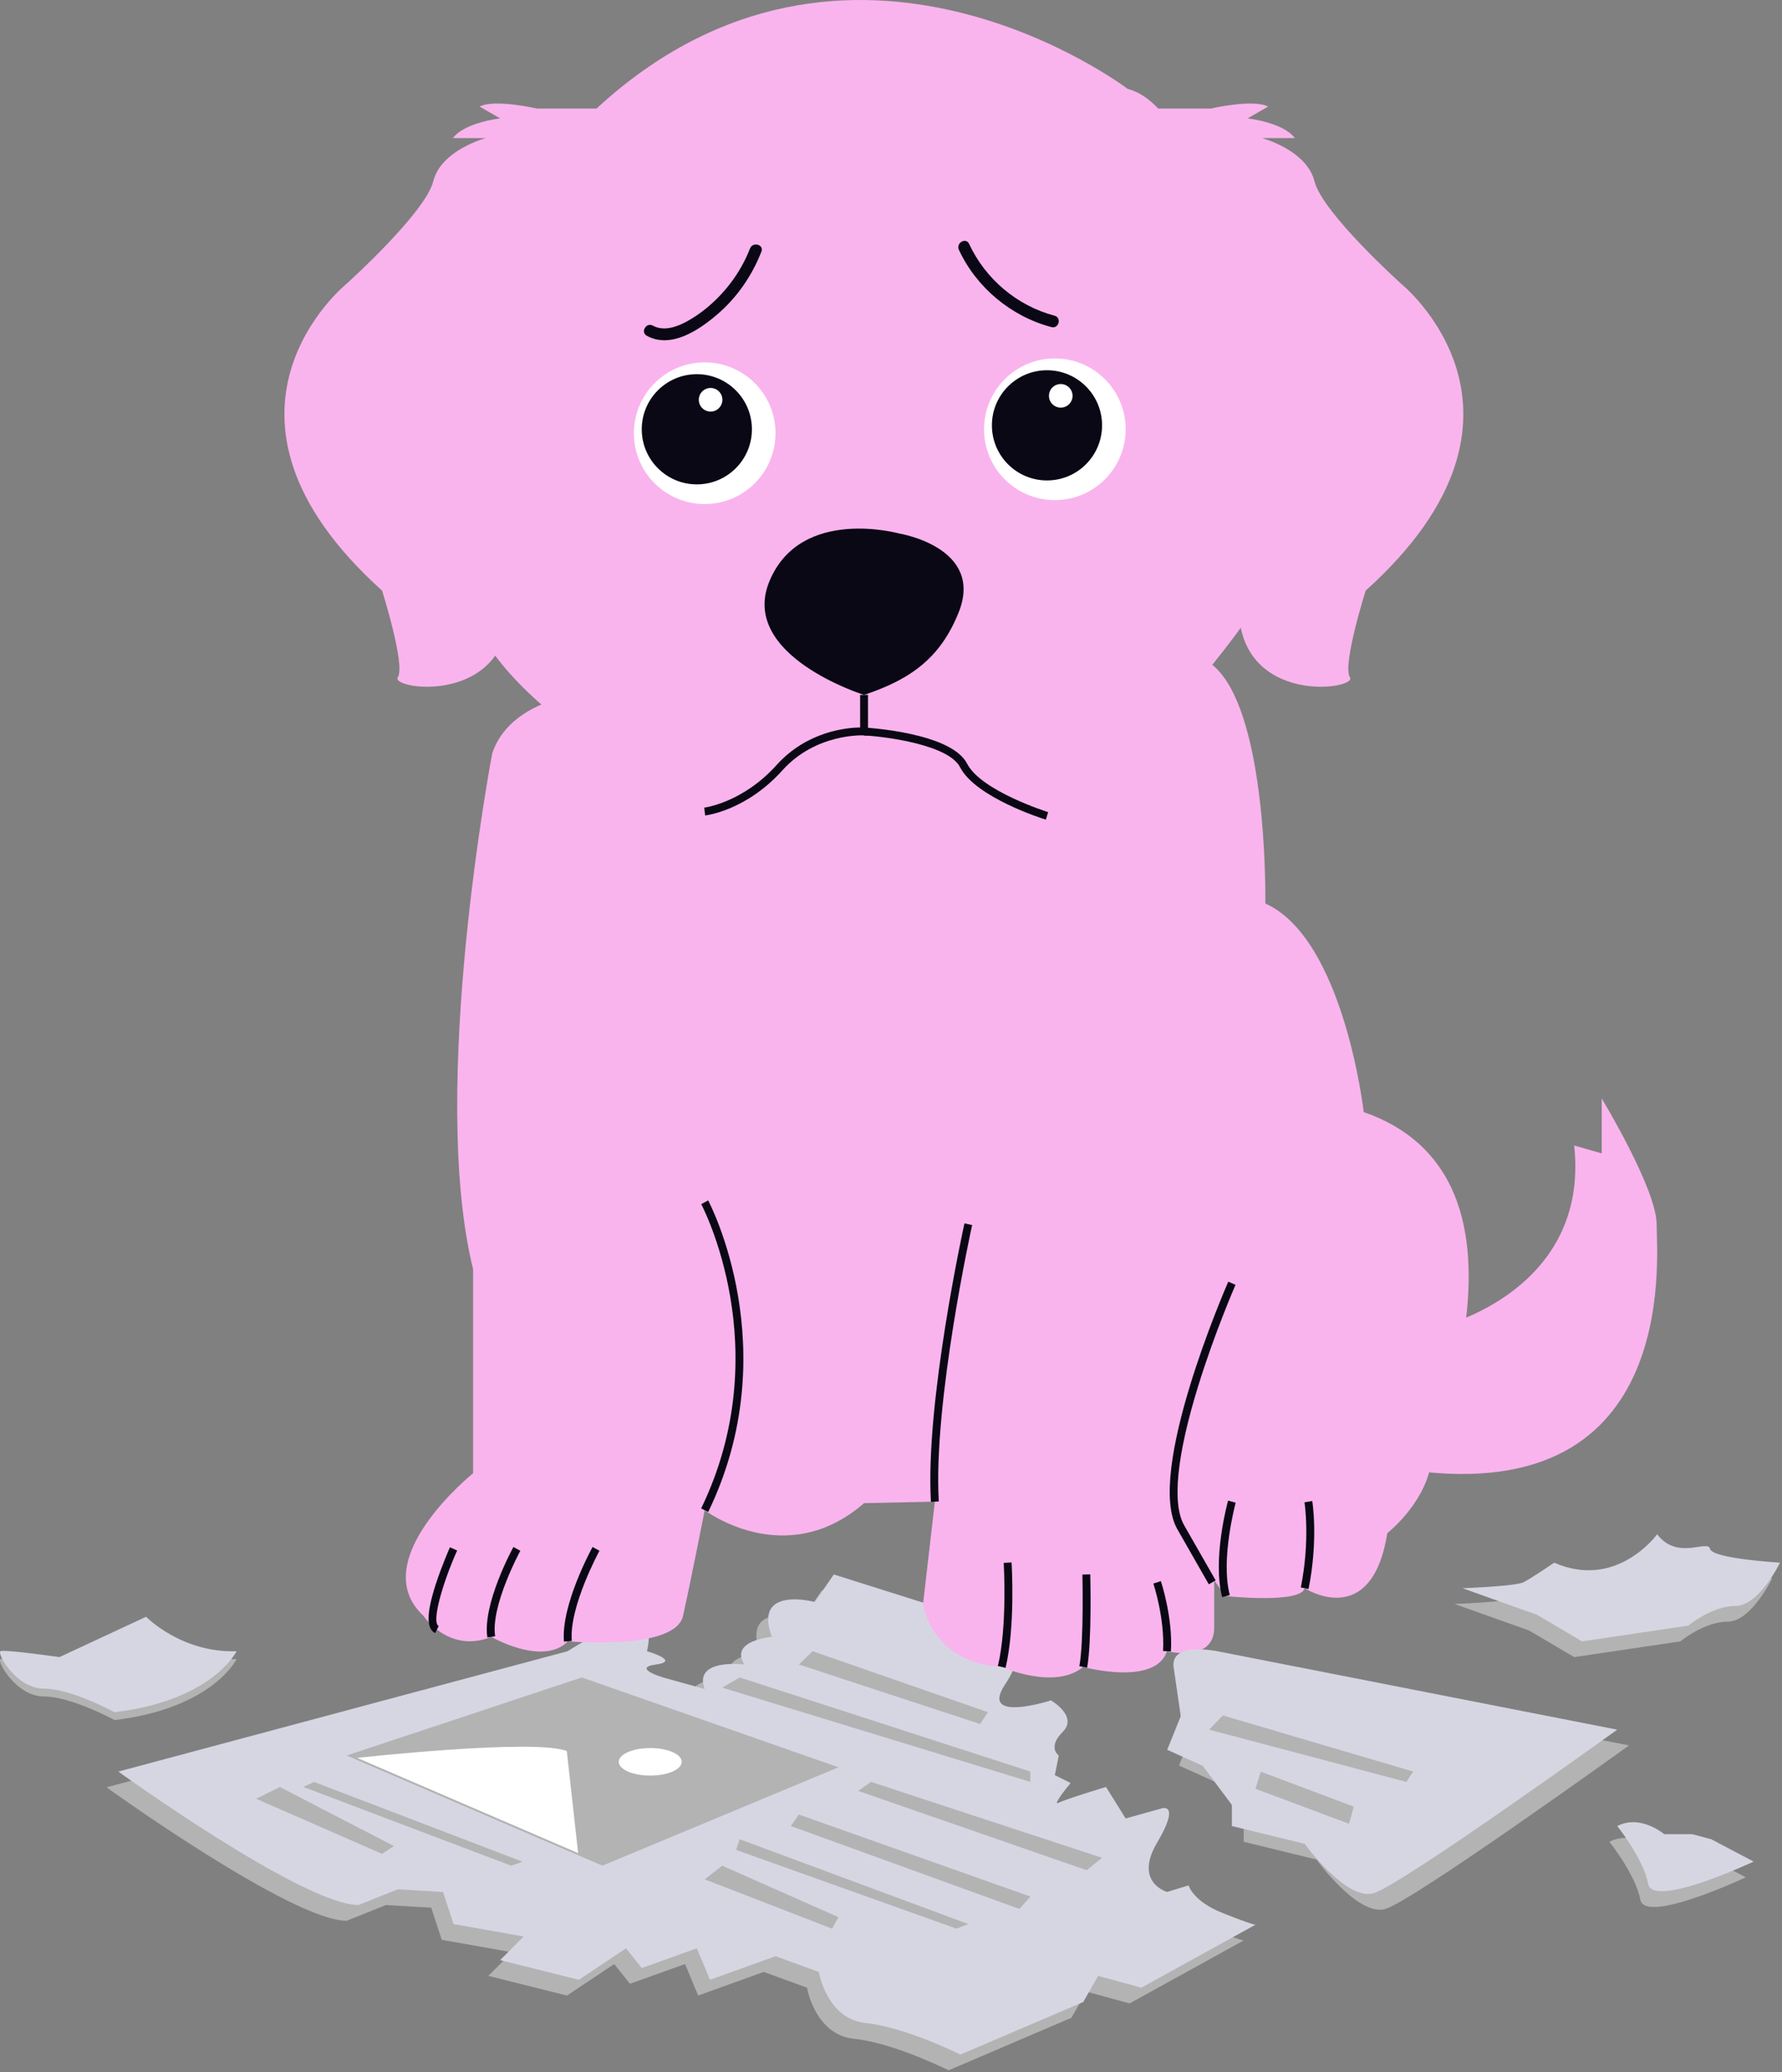 <svg width="240" height="279" viewBox="0 0 240 279" fill="none" xmlns="http://www.w3.org/2000/svg">
<rect x="0" y="0" width="240" height="279" fill="#808080" stroke="none"/>
<g clip-path="url(#clip0_218_1513)">
<path d="M14.344 240.647C14.344 240.647 39.272 258.615 46.69 258.615L51.989 256.495L58.078 256.855L59.493 261.178L68.945 262.854L65.765 266.033L76.363 268.682L82.721 264.443L84.841 267.093L92.259 264.443L94.034 268.682L102.856 265.503L108.685 267.622C108.685 267.622 109.745 273.981 115.044 274.511C120.342 275.04 127.761 278.749 127.761 278.749L144.3 271.675L146.306 268.152L152.135 269.742L167.501 261.264C167.501 261.264 167.16 261.311 163.092 259.698C159.023 258.085 158.493 255.966 158.493 255.966L155.609 256.855C155.609 256.855 151.066 255.596 154.25 250.217C157.434 244.839 154.929 245.586 154.929 245.586L150.015 246.958L147.366 242.719C147.366 242.719 142.067 244.309 141.007 244.839C139.948 245.368 142.597 242.189 142.597 242.189L140.478 241.13L141.007 238.48C141.007 238.48 139.418 237.421 141.537 235.301C143.657 233.182 139.948 231.062 139.948 231.062C139.948 231.062 130.25 234.185 133.774 228.915C137.298 223.644 134.224 221.527 134.224 221.527L110.706 214.107L108.155 217.816C108.155 217.816 99.764 215.542 102.37 222.507C102.37 222.507 96.593 222.982 98.665 226.227C98.665 226.227 91.729 225.353 93.319 229.532L87.704 227.971C87.704 227.971 83.417 226.691 86.778 226.227C90.139 225.764 85.543 224.439 85.543 224.439C85.543 224.439 87.047 218.611 82.764 220.333C78.482 222.055 74.863 224.439 74.863 224.439L14.344 240.647Z" fill="#B3B3B3"/>
<path d="M15.934 238.527C15.934 238.527 40.861 256.495 48.28 256.495L53.578 254.376L59.667 254.736L61.083 259.058L70.534 260.734L67.355 263.913L77.953 266.563L84.311 262.324L86.431 264.973L93.849 262.324L95.624 266.563L104.446 263.384L110.275 265.503C110.275 265.503 111.335 271.861 116.633 272.391C121.932 272.921 129.35 276.63 129.35 276.63L145.89 269.555L147.896 266.033L153.725 267.622L169.091 259.145C169.091 259.145 168.75 259.192 164.681 257.579C160.613 255.966 160.083 253.846 160.083 253.846L157.199 254.736C157.199 254.736 152.656 253.477 155.84 248.098C159.023 242.719 156.519 243.467 156.519 243.467L151.605 244.839L148.956 240.6C148.956 240.6 143.657 242.189 142.597 242.719C141.538 243.249 144.187 240.07 144.187 240.07L142.067 239.01L142.597 236.361C142.597 236.361 141.008 235.301 143.127 233.182C145.247 231.062 141.538 228.943 141.538 228.943C141.538 228.943 131.84 232.066 135.364 226.795C138.888 221.525 135.814 219.407 135.814 219.407L112.296 211.987L109.745 215.696C109.745 215.696 101.354 213.422 103.96 220.388C103.96 220.388 98.183 220.863 100.255 224.108C100.255 224.108 93.319 223.233 94.909 227.413L89.294 225.852C89.294 225.852 85.007 224.572 88.368 224.108C91.729 223.644 87.133 222.32 87.133 222.32C87.133 222.32 88.637 216.491 84.354 218.213C80.072 219.935 76.453 222.32 76.453 222.32L15.934 238.527Z" fill="#D6D6E3"/>
<path d="M193.996 178.606C193.996 178.606 214.131 173.838 212.011 154.233L215.72 155.293V147.902C215.72 147.902 223.096 160.061 223.117 164.83C223.139 169.599 226.318 204.04 188.167 197.681L193.996 178.606Z" fill="#F9B4ED"/>
<path d="M85.371 14.351L80.337 14.616H72.326C72.326 14.616 66.605 13.291 64.596 14.351L67.356 15.94C67.356 15.94 62.587 16.47 60.997 18.59H65.431C65.431 18.59 59.407 20.179 58.348 24.418C57.288 28.657 46.69 38.194 46.69 38.194C46.69 38.194 24.965 55.68 51.459 79.523C51.459 79.523 54.639 89.591 53.579 91.18C52.519 92.77 66.826 94.889 68.415 83.762C70.005 72.635 73.184 49.321 73.184 46.672C73.184 44.023 80.072 27.597 80.072 27.597" fill="#F9B4ED"/>
<path d="M150.016 14.351L155.049 14.616H163.061C163.061 14.616 168.782 13.291 170.791 14.351L168.031 15.94C168.031 15.94 172.8 16.47 174.39 18.59H169.955C169.955 18.59 175.979 20.179 177.039 24.418C178.099 28.657 188.696 38.194 188.696 38.194C188.696 38.194 210.421 55.68 183.928 79.523C183.928 79.523 180.748 89.591 181.808 91.18C182.868 92.77 168.561 94.889 166.972 83.762C165.382 72.635 162.203 49.321 162.203 46.672C162.203 44.023 155.314 27.597 155.314 27.597" fill="#F9B4ED"/>
<path d="M192.671 197.416C191.611 202.714 186.843 206.423 186.843 206.423C184.723 219.67 175.715 213.841 175.715 213.841C175.185 215.961 165.118 214.901 165.118 214.901L163.528 212.808V219.14C163.528 223.909 157.17 222.319 157.17 222.319C155.58 227.088 145.889 224.439 145.889 224.439C142.031 227.618 134.915 224.439 134.915 224.439C125.377 223.909 124.317 215.961 124.317 215.961L125.907 202.185L116.374 202.386C105.777 211.59 94.909 203.334 94.909 203.334C94.909 203.334 93.055 212.782 91.995 217.55C90.935 222.319 76.48 220.984 76.48 220.984C73.153 224.417 66.164 220.39 66.164 220.39C60.462 222.695 57.023 217.55 57.023 217.55C49.075 210.132 63.716 198.359 63.716 198.359V170.881C57.691 146.459 66.296 101.416 66.296 101.416C67.006 99.329 68.31 97.787 69.788 96.658C73.248 93.993 77.667 93.564 77.667 93.564C77.667 93.564 149.751 87.206 160.349 88.265C162.352 88.467 163.958 89.781 165.24 91.783C170.766 100.383 170.416 121.646 170.416 121.646C181.014 126.415 183.663 149.729 183.663 149.729C208.038 158.206 193.731 192.117 192.671 197.416Z" fill="#F9B4ED"/>
<path d="M151.871 11.966C151.871 11.966 114.25 -16.646 80.338 14.616C80.338 14.616 56.758 73.165 65.766 86.941C74.774 100.718 101.388 112.418 101.388 112.418C101.388 112.418 118.537 116.17 134.542 112.418C150.546 108.665 168.032 83.232 168.032 83.232C168.032 83.232 168.562 16.47 151.871 11.966Z" fill="#F9B4ED"/>
<path d="M129.145 33.638C131.512 38.727 136.188 42.606 141.609 44.04C142.599 44.302 143.021 42.769 142.032 42.507C136.975 41.17 132.721 37.574 130.517 32.836C130.086 31.909 128.716 32.716 129.145 33.638Z" fill="#090814"/>
<path d="M101.013 33.454C99.932 36.228 98.198 38.723 96.009 40.736C94.938 41.721 93.751 42.603 92.472 43.298C91.116 44.034 89.382 44.638 87.923 43.843C87.025 43.354 86.222 44.726 87.121 45.216C90.407 47.007 94.223 44.388 96.669 42.274C99.292 40.005 101.289 37.102 102.546 33.876C102.917 32.923 101.381 32.509 101.013 33.454Z" fill="#090814"/>
<path d="M142.068 67.337C147.336 67.337 151.606 63.066 151.606 57.799C151.606 52.532 147.336 48.262 142.068 48.262C136.8 48.262 132.53 52.532 132.53 57.799C132.53 63.066 136.8 67.337 142.068 67.337Z" fill="white"/>
<path d="M141.008 64.687C145.105 64.687 148.426 61.366 148.426 57.269C148.426 53.172 145.105 49.851 141.008 49.851C136.911 49.851 133.59 53.172 133.59 57.269C133.59 61.366 136.911 64.687 141.008 64.687Z" fill="#090814"/>
<path d="M142.862 54.885C143.74 54.885 144.452 54.173 144.452 53.295C144.452 52.417 143.74 51.706 142.862 51.706C141.984 51.706 141.272 52.417 141.272 53.295C141.272 54.173 141.984 54.885 142.862 54.885Z" fill="white"/>
<path d="M94.909 67.866C100.176 67.866 104.447 63.596 104.447 58.329C104.447 53.062 100.176 48.791 94.909 48.791C89.641 48.791 85.371 53.062 85.371 58.329C85.371 63.596 89.641 67.866 94.909 67.866Z" fill="white"/>
<path d="M93.849 65.217C97.946 65.217 101.267 61.896 101.267 57.799C101.267 53.702 97.946 50.381 93.849 50.381C89.752 50.381 86.431 53.702 86.431 57.799C86.431 61.896 89.752 65.217 93.849 65.217Z" fill="#090814"/>
<path d="M95.704 55.415C96.582 55.415 97.293 54.703 97.293 53.825C97.293 52.947 96.582 52.236 95.704 52.236C94.826 52.236 94.114 52.947 94.114 53.825C94.114 54.703 94.826 55.415 95.704 55.415Z" fill="white"/>
<path d="M116.369 93.564C116.369 93.564 99.413 88.266 103.652 78.199C107.891 68.131 121.138 71.84 121.138 71.84C121.138 71.84 132.53 73.695 129.146 82.369C126.702 88.531 122.727 91.445 116.369 93.564Z" fill="#090814"/>
<path d="M94.969 109.794L94.849 108.741C94.9 108.735 100.019 108.084 104.583 103.013C108.707 98.431 114.096 97.969 115.843 97.947L115.839 93.565L116.899 93.564L116.904 99.049L116.341 99.014C116.276 99.01 109.902 98.687 105.371 103.721C100.523 109.107 95.193 109.768 94.969 109.794Z" fill="#090814"/>
<path d="M140.851 110.359C140.466 110.239 131.392 107.378 129.302 103.298C127.765 100.297 119.426 99.189 116.343 99.014L116.403 97.957C116.88 97.984 128.119 98.664 130.245 102.815C132.135 106.503 141.075 109.319 141.165 109.347L140.851 110.359Z" fill="#090814"/>
<path d="M95.386 203.563L94.432 203.102C104.782 181.711 94.548 162.323 94.443 162.13L95.374 161.625C95.482 161.824 105.979 181.67 95.386 203.563Z" fill="#090814"/>
<path d="M125.378 202.216C124.588 188.787 129.84 164.955 129.893 164.716L130.928 164.945C130.875 165.183 125.654 188.872 126.436 202.154L125.378 202.216Z" fill="#090814"/>
<path d="M162.802 213.31L158.563 205.892C154.242 198.33 164.967 173.614 165.426 172.566L166.397 172.99C166.369 173.054 163.598 179.412 161.381 186.587C158.481 195.971 157.825 202.465 159.483 205.367L163.722 212.784L162.802 213.31Z" fill="#090814"/>
<path d="M176.234 213.946L175.195 213.738C176.483 207.298 175.698 202.32 175.689 202.271L176.735 202.099C176.77 202.309 177.563 207.305 176.234 213.946Z" fill="#090814"/>
<path d="M164.604 215.037C163.258 209.924 165.313 202.364 165.401 202.045L166.422 202.326C166.401 202.402 164.356 209.932 165.629 214.767L164.604 215.037Z" fill="#090814"/>
<path d="M135.429 224.562L134.398 224.317C135.689 218.895 135.185 210.515 135.18 210.431L136.237 210.365C136.259 210.714 136.757 218.985 135.429 224.562Z" fill="#090814"/>
<path d="M146.411 224.537L145.369 224.342C145.995 220.992 145.779 212.091 145.776 212.001L146.836 211.974C146.845 212.344 147.058 221.077 146.411 224.537Z" fill="#090814"/>
<path d="M157.698 222.351L156.64 222.289C156.895 217.937 155.352 213.262 155.337 213.215L156.342 212.879C156.409 213.078 157.966 217.797 157.698 222.351Z" fill="#090814"/>
<path d="M75.954 221.028C75.533 216.144 79.633 208.607 79.807 208.288L80.736 208.798C80.695 208.874 76.617 216.373 77.01 220.937L75.954 221.028Z" fill="#090814"/>
<path d="M65.638 220.468C64.956 216.026 68.975 208.604 69.146 208.29L70.077 208.798C70.036 208.871 66.058 216.219 66.686 220.308L65.638 220.468Z" fill="#090814"/>
<path d="M58.611 219.883C57.414 219.294 57.428 217.239 58.653 213.417C59.481 210.835 60.589 208.352 60.6 208.327L61.568 208.76C59.59 213.178 58.082 218.441 59.079 218.932L58.611 219.883Z" fill="#090814"/>
<path d="M19.672 218.743C19.672 218.743 24.463 223.644 31.867 223.379C31.867 223.379 28.674 230.003 15.428 231.592C15.428 231.592 9.599 228.413 5.89 228.413C2.181 228.413 -0.458 223.644 0.066 223.379C0.591 223.114 8.009 224.174 8.009 224.174L19.672 218.743Z" fill="#B3B3B3"/>
<path d="M19.672 217.683C19.672 217.683 24.463 222.585 31.867 222.32C31.867 222.32 28.674 228.943 15.428 230.532C15.428 230.532 9.599 227.353 5.89 227.353C2.181 227.353 -0.458 222.585 0.066 222.32C0.591 222.055 8.009 223.114 8.009 223.114L19.672 217.683Z" fill="#D6D6E3"/>
<path d="M46.69 236.361L78.363 225.852L112.925 237.95L81.132 251.197L46.69 236.361Z" fill="#B3B3B3"/>
<path d="M107.588 224.108L109.44 222.32L133.06 230.532L132 232.122L107.588 224.108Z" fill="#B3B3B3"/>
<path d="M97.264 227.221L99.619 225.852L138.771 238.524V239.917L97.264 227.221Z" fill="#B3B3B3"/>
<path d="M115.574 241.13L117.314 239.917L148.426 250.137L146.346 251.803L115.574 241.13Z" fill="#B3B3B3"/>
<path d="M106.507 245.86L107.587 244.309L138.771 255.353L137.298 257.025L106.507 245.86Z" fill="#B3B3B3"/>
<path d="M99.147 249.077L99.618 247.635L130.41 259.058L128.82 259.675L99.147 249.077Z" fill="#B3B3B3"/>
<path d="M94.909 253.038L97.264 251.197L112.925 258.132L112.065 259.675L94.909 253.038Z" fill="#B3B3B3"/>
<path d="M40.861 240.6L42.288 239.917L70.383 250.667L68.84 251.197L40.861 240.6Z" fill="#B3B3B3"/>
<path d="M34.503 242.189L37.682 240.6L53.048 248.548L51.459 249.607L34.503 242.189Z" fill="#B3B3B3"/>
<path d="M159.65 226.558L160.613 233.182L158.788 237.714L163.576 239.875L167.501 245.123V247.979L177.304 250.372C177.304 250.372 182.868 258.085 186.577 257.025C190.286 255.966 219.4 235.004 219.4 235.004L165.524 224.439C165.524 224.439 159.217 223.114 159.65 226.558Z" fill="#B3B3B3"/>
<path d="M158.06 224.439L159.023 231.062L157.198 235.594L161.986 237.755L165.911 243.004V245.86L175.714 248.252C175.714 248.252 181.278 255.966 184.987 254.906C188.696 253.846 217.81 232.884 217.81 232.884L163.934 222.32C163.934 222.32 157.627 220.995 158.06 224.439Z" fill="#D6D6E3"/>
<path d="M162.854 232.884L164.682 230.963L190.332 238.524L189.406 239.917L162.854 232.884Z" fill="#B3B3B3"/>
<path d="M169.091 240.843L169.8 238.538L182.338 243.249L181.687 245.557L169.091 240.843Z" fill="#B3B3B3"/>
<path d="M222.13 208.692C222.13 208.692 216.696 216.226 208.26 212.517C208.26 212.517 205.181 214.637 204.092 215.167C203.003 215.696 195.91 215.961 195.91 215.961L205.944 219.538L212.011 223.114L226.317 220.995C226.317 220.995 229.497 218.346 232.676 218.346C235.855 218.346 238.672 212.517 238.672 212.517C238.672 212.517 229.543 211.987 229.255 210.663C228.967 209.338 224.83 212.285 222.13 208.692Z" fill="#B3B3B3"/>
<path d="M220.919 255.774C221.549 259.145 235.121 252.764 235.121 252.764L229.41 249.754L226.848 249.077H223.08C223.08 249.077 219.901 246.351 216.751 247.979C216.751 247.979 220.289 252.404 220.919 255.774Z" fill="#B3B3B3"/>
<path d="M223.189 206.573C223.189 206.573 217.756 214.107 209.32 210.398C209.32 210.398 206.241 212.517 205.152 213.047C204.062 213.577 196.97 213.842 196.97 213.842L207.004 217.418L213.07 220.995L227.377 218.876C227.377 218.876 230.556 216.226 233.735 216.226C236.915 216.226 239.731 210.398 239.731 210.398C239.731 210.398 230.603 209.868 230.314 208.543C230.026 207.219 225.89 210.166 223.189 206.573Z" fill="#D6D6E3"/>
<path d="M221.979 253.655C222.608 257.025 236.181 250.645 236.181 250.645L230.469 247.635L227.907 246.958H224.14C224.14 246.958 220.961 244.232 217.811 245.86C217.811 245.86 221.349 250.284 221.979 253.655Z" fill="#D6D6E3"/>
<path d="M48.101 236.683C48.101 236.683 71.987 234.047 76.337 235.762L77.863 249.504L48.101 236.683Z" fill="white"/>
<path d="M87.576 239.068C89.917 239.068 91.815 238.237 91.815 237.213C91.815 236.189 89.917 235.359 87.576 235.359C85.235 235.359 83.337 236.189 83.337 237.213C83.337 238.237 85.235 239.068 87.576 239.068Z" fill="white"/>
</g>
<defs>
<clipPath id="clip0_218_1513">
<rect width="240" height="279" fill="white"/>
</clipPath>
</defs>
</svg>

